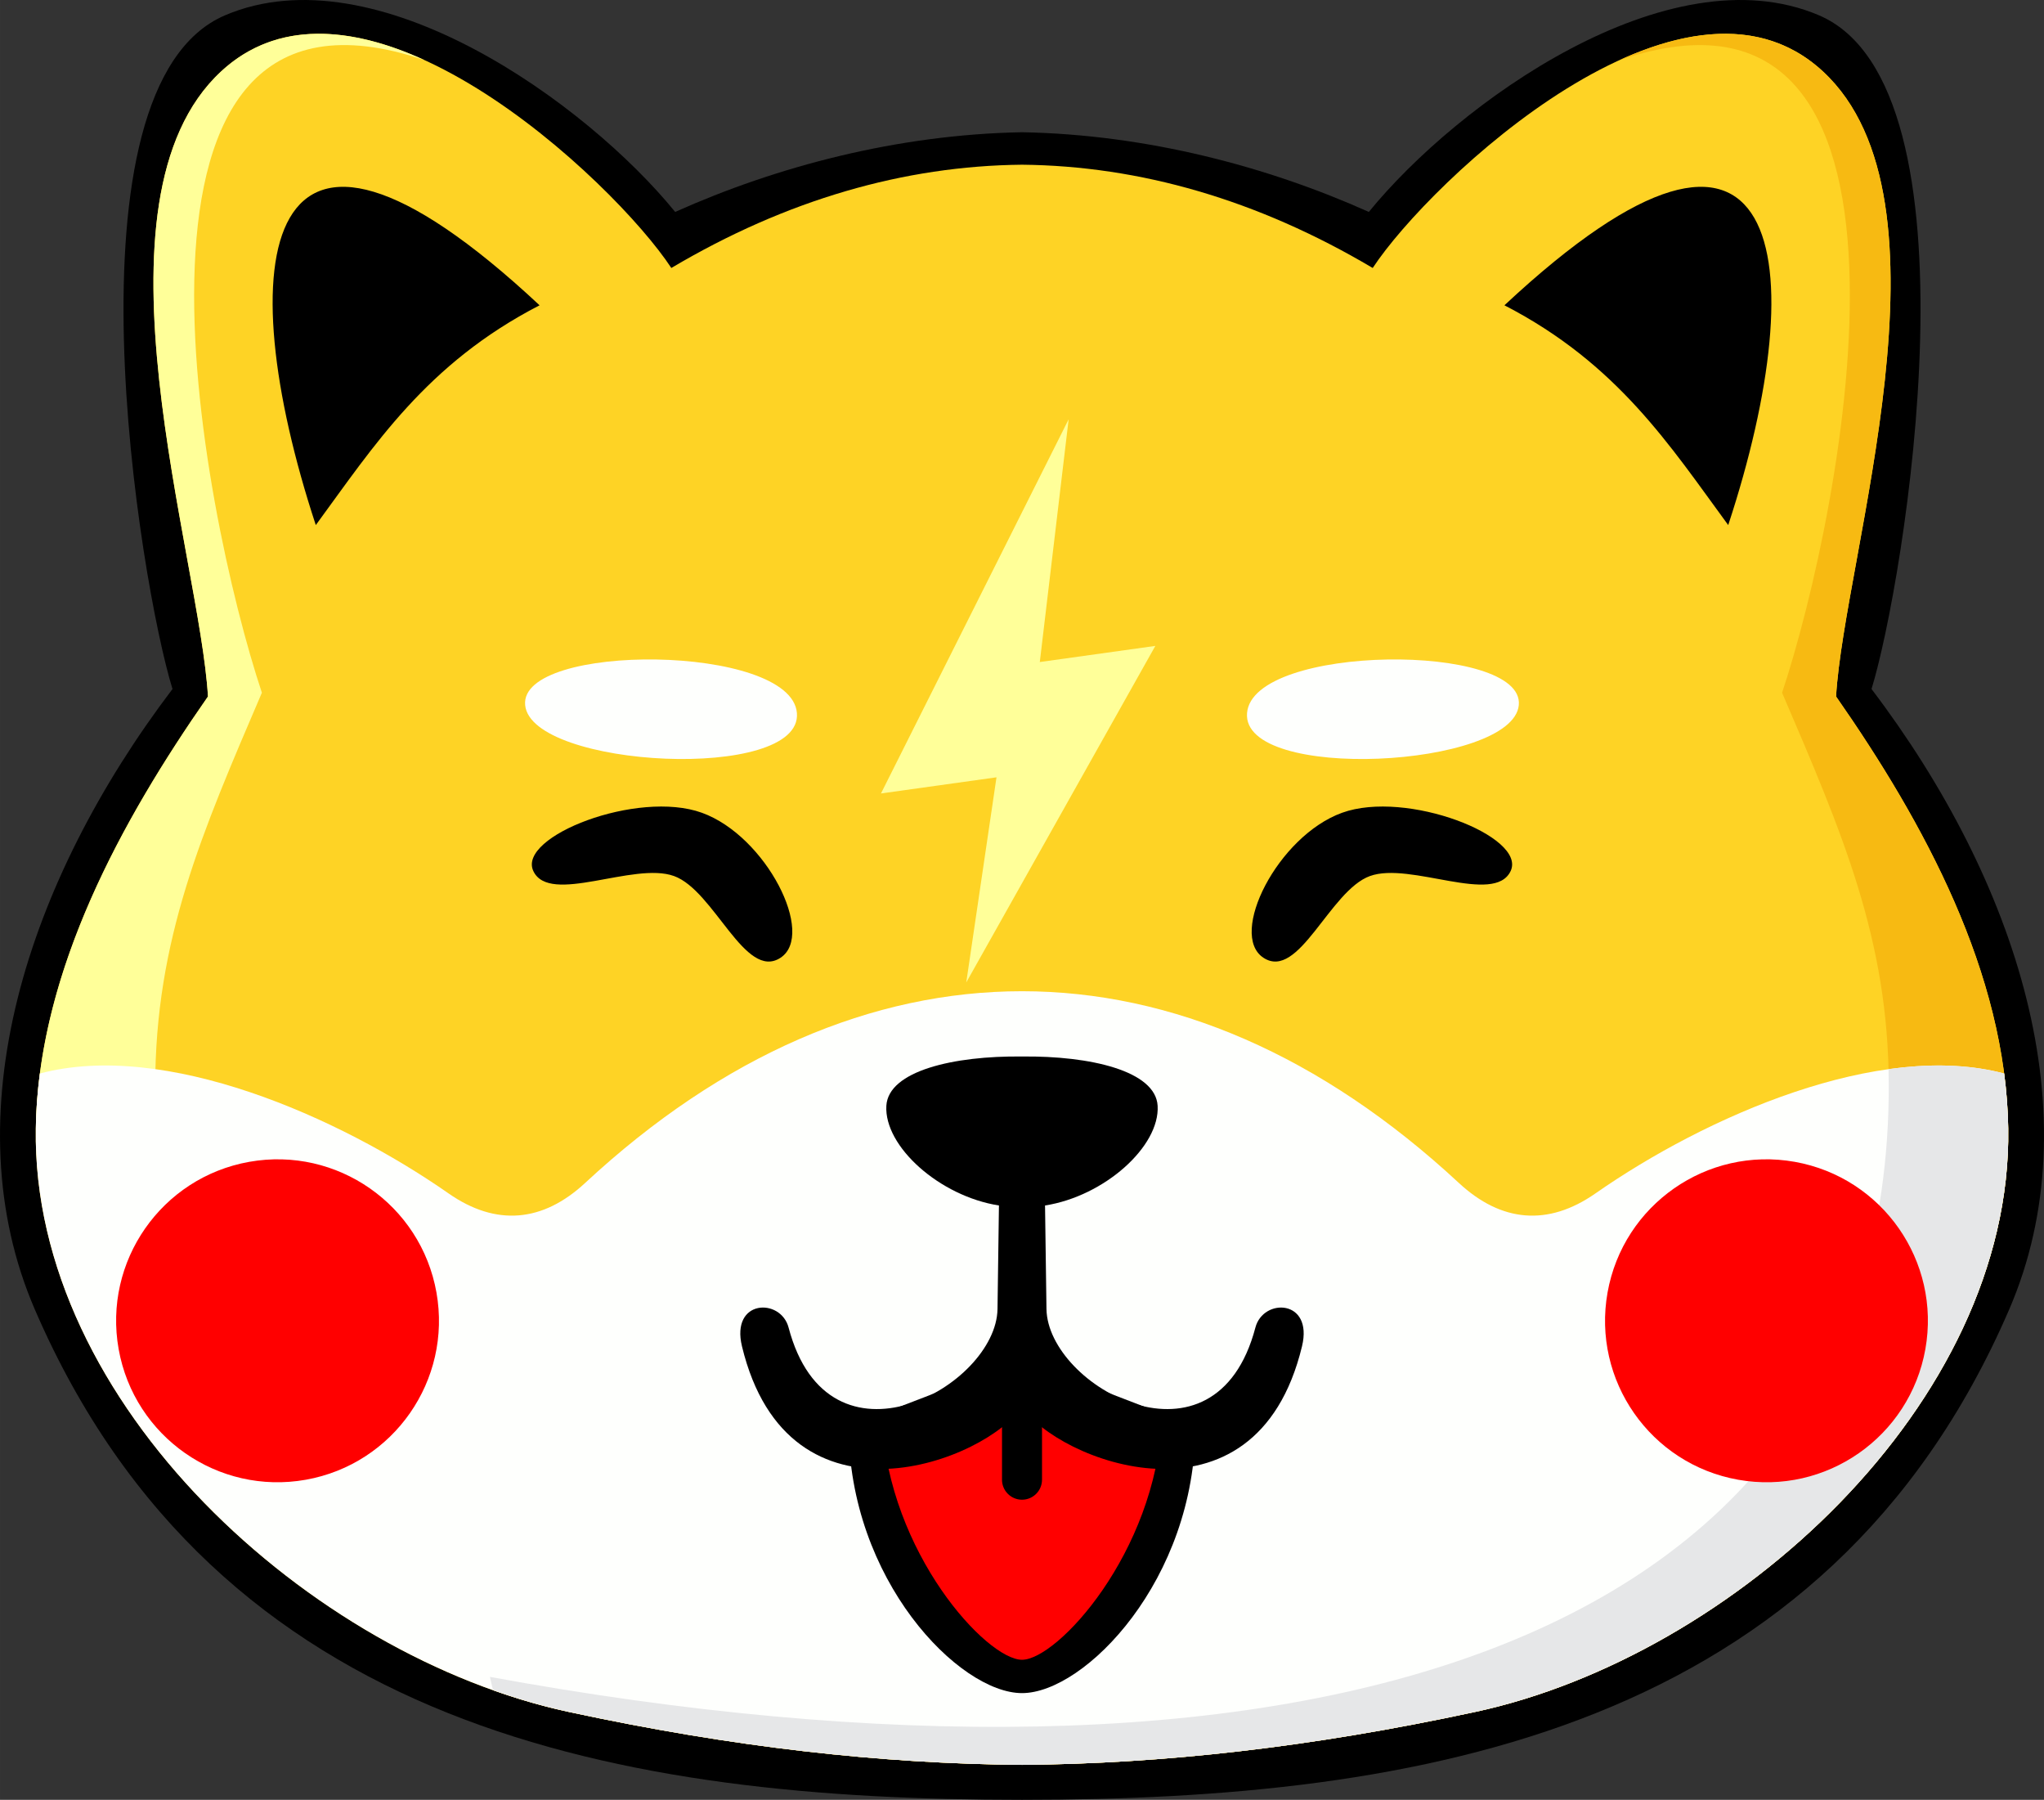 <?xml version="1.0" encoding="UTF-8"?>
<!DOCTYPE svg PUBLIC "-//W3C//DTD SVG 1.1//EN" "http://www.w3.org/Graphics/SVG/1.1/DTD/svg11.dtd">
<!-- Creator: CorelDRAW 2020 (64-Bit) -->
<svg xmlns="http://www.w3.org/2000/svg" xml:space="preserve" width="129.777mm" height="114.244mm" version="1.1" style="shape-rendering:geometricPrecision; text-rendering:geometricPrecision; image-rendering:optimizeQuality; fill-rule:evenodd; clip-rule:evenodd"
viewBox="0 0 1449.53 1276.04"
 xmlns:xlink="http://www.w3.org/1999/xlink"
 xmlns:xodm="http://www.corel.com/coreldraw/odm/2003">
 <rect x="0" y="0" width="1449.53" height="1276.04" fill="#333333" stroke="none"/>
 <defs>
  <style type="text/css">
   <![CDATA[
    .fil5 {fill:#E6E7E8}
    .fil0 {fill:black}
    .fil8 {fill:black}
    .fil3 {fill:#F7BA12}
    .fil1 {fill:#FED325}
    .fil4 {fill:#FEFFFD}
    .fil6 {fill:red}
    .fil9 {fill:red}
    .fil2 {fill:#FFFF99}
    .fil7 {fill:white}
   ]]>
  </style>
 </defs>
 <g id="Capa_x0020_1">
  <path class="fil0" d="M724.77 1276.04c-282.06,0 -570.64,-48.4 -699.99,-347.45 -59.54,-137.65 -5.78,-303.96 97.55,-440.1 -23.06,-74.4 -81.28,-427.1 37.28,-477.65 106.8,-45.53 256.41,62.29 319.2,139.42 71.95,-32.23 157.61,-54.89 245.96,-56.51 88.35,1.62 174.02,24.27 245.96,56.51 62.79,-77.13 212.4,-184.95 319.2,-139.42 118.57,50.55 60.34,403.25 37.28,477.65 103.32,136.15 157.08,302.46 97.55,440.1 -129.35,299.05 -417.94,347.45 -700,347.45z"/>
  <path class="fil1" d="M724.77 1251.26c99.8,-0.8 204.5,-12.36 321.58,-37.58 182.4,-39.28 380.75,-218.2 377.82,-413.56 -1.65,-110.13 -59.55,-216.67 -122.09,-306.31 5.64,-99.13 89.76,-351.56 -9.4,-443.25 -99.16,-91.68 -278.82,77.93 -319.2,139.43 -81.8,-48.48 -165.25,-72.39 -248.7,-73.22 -83.45,0.83 -166.89,24.74 -248.7,73.22 -40.39,-61.5 -220.04,-231.11 -319.2,-139.43 -99.16,91.69 -15.04,344.12 -9.4,443.25 -62.54,89.64 -120.45,196.17 -122.09,306.31 -2.93,195.36 195.42,374.27 377.82,413.56 117.08,25.22 221.78,36.78 321.58,37.58z"/>
  <path class="fil2" d="M301.05 42.63c-238.24,-80.95 -157.88,320.85 -115.33,448.49 -42.56,99.3 -75.65,174.95 -75.65,278.97l-84.54 24.16c3.57,-108.05 60.52,-212.39 121.95,-300.44 -5.64,-99.13 -89.76,-351.56 9.4,-443.25 39.82,-36.82 92.63,-31.48 144.18,-7.94z"/>
  <path class="fil3" d="M1148.57 42.6c238.1,-80.77 157.76,320.91 115.22,448.53 42.56,99.3 75.65,174.95 75.65,278.97 0,411.37 -439.74,520.12 -992.02,418.78l2.2 9.44c17.87,6.36 35.79,11.53 53.57,15.36 117.08,25.22 221.78,36.78 321.58,37.58 99.8,-0.8 204.5,-12.36 321.58,-37.58 182.4,-39.28 380.75,-218.2 377.82,-413.56 -1.65,-110.13 -59.55,-216.67 -122.09,-306.31 5.64,-99.13 89.76,-351.56 -9.4,-443.25 -39.8,-36.8 -92.57,-31.49 -144.1,-7.98z"/>
  <path class="fil4" d="M724.77 1251.26c-99.8,-0.8 -204.5,-12.36 -321.58,-37.58 -182.39,-39.28 -380.75,-218.2 -377.82,-413.56 0.19,-13.06 1.19,-26.08 2.88,-39.02 88.75,-23.6 211.68,30.46 289.88,85.03 33.61,23.45 66.77,20.46 96.8,-7.42 195.27,-181.27 424.4,-181.27 619.67,0 30.03,27.88 63.2,30.87 96.8,7.42 78.2,-54.56 201.13,-108.62 289.88,-85.03 1.7,12.94 2.69,25.96 2.88,39.02 2.93,195.36 -195.42,374.27 -377.82,413.56 -117.08,25.22 -221.78,36.78 -321.58,37.58z"/>
  <path class="fil5" d="M724.77 1251.26c-99.8,-0.8 -204.5,-12.36 -321.58,-37.58 -17.77,-3.83 -35.69,-9 -53.57,-15.36l-2.2 -9.44c552.28,101.34 992.02,-7.41 992.02,-418.78 0,-4.07 -0.05,-8.1 -0.15,-12.08 28.88,-4.05 56.81,-3.61 81.99,3.09 1.7,12.94 2.69,25.96 2.88,39.02 2.93,195.36 -195.42,374.27 -377.82,413.56 -117.08,25.22 -221.78,36.78 -321.58,37.58z"/>
  <path class="fil0" d="M382.65 216.45c-80.28,41.38 -117.33,99.44 -158.7,155.82 -61.58,-187.01 -40.56,-341.86 158.7,-155.82z"/>
  <path class="fil0" d="M1066.89 216.45c80.28,41.38 117.33,99.44 158.7,155.82 61.58,-187.01 40.56,-341.86 -158.7,-155.82z"/>
  <path class="fil6" d="M1272.78 823.72c-62.24,-11.08 -121.68,30.39 -132.76,92.63 -11.08,62.24 30.39,121.68 92.63,132.76 62.24,11.08 121.68,-30.39 132.76,-92.63 11.08,-62.24 -30.39,-121.68 -92.63,-132.76z"/>
  <path class="fil6" d="M176.76 823.72c62.24,-11.08 121.68,30.39 132.76,92.63 11.08,62.24 -30.39,121.68 -92.63,132.76 -62.24,11.08 -121.68,-30.39 -132.76,-92.63 -11.08,-62.24 30.39,-121.68 92.63,-132.76z"/>
  <path class="fil0" d="M971.55 621.08c-28.65,10.37 -50.44,74.41 -75.55,57.96 -25.11,-16.45 10.07,-86.27 55.72,-102.79 45.65,-16.53 131.06,16.77 119.58,41.28 -11.48,24.51 -71.1,-6.81 -99.75,3.56z"/>
  <path class="fil4" d="M884.36 505.53c-4.01,49.12 188.36,39.04 192.72,-5.59 4.36,-44.63 -188.72,-43.53 -192.72,5.59z"/>
  <path class="fil0" d="M477.96 621.08c28.65,10.37 50.44,74.41 75.55,57.96 25.11,-16.45 -10.07,-86.27 -55.72,-102.79 -45.65,-16.53 -131.06,16.77 -119.58,41.28 11.48,24.51 71.1,-6.81 99.75,3.56z"/>
  <path class="fil4" d="M565.14 505.53c4.01,49.12 -188.36,39.04 -192.72,-5.59 -4.36,-44.63 188.72,-43.53 192.72,5.59z"/>
  <polygon class="fil2" points="706.68,551.1 685.23,696.55 819.33,457.93 737.39,469.37 757.85,297.26 624.75,562.55 "/>
  <path class="fil7" d="M724.77 796.25c-20.72,-0.38 -41.44,-5.72 -41.06,-14.49 0.35,-8.01 20.71,-11.61 41.06,-11.65 20.34,0.04 40.71,3.64 41.06,11.65 0.38,8.78 -20.34,14.12 -41.06,14.49z"/>
  <path class="fil8" d="M724.77 963.97l122.94 47.28c0,108.75 -78.33,189.14 -122.94,189.14 -44.61,0 -122.94,-80.38 -122.94,-189.14l122.94 -47.28z"/>
  <path class="fil9" d="M724.77 1176.75c25.06,0 94.57,-75.65 99.3,-170.22l-99.3 -42.56 -99.3 42.56c4.73,94.57 74.24,170.22 99.3,170.22z"/>
  <path class="fil8" d="M710.58 1049.08c0,7.83 6.35,14.19 14.19,14.19 7.83,0 14.19,-6.35 14.19,-14.19l0 -94.57 -28.37 0 0 94.57z"/>
  <path class="fil8" d="M724.77 997.07c-23.64,37.83 -165.49,94.57 -198.59,-42.56 -8.08,-33.46 27.49,-34.43 33.05,-13.31 28.41,107.88 147.41,41.81 148.17,-13.19l1.02 -73.34c-42.08,-6.56 -81.52,-41.88 -79.85,-70.69 1.44,-24.74 47.79,-35.52 96.19,-34.93 48.4,-0.58 94.76,10.19 96.19,34.93 1.67,28.82 -37.77,64.13 -79.85,70.69l1.02 73.34c0.77,55 119.76,121.07 148.17,13.19 5.56,-21.12 41.13,-20.14 33.05,13.31 -33.1,137.12 -174.95,80.38 -198.59,42.56z"/>
 </g>
</svg>
